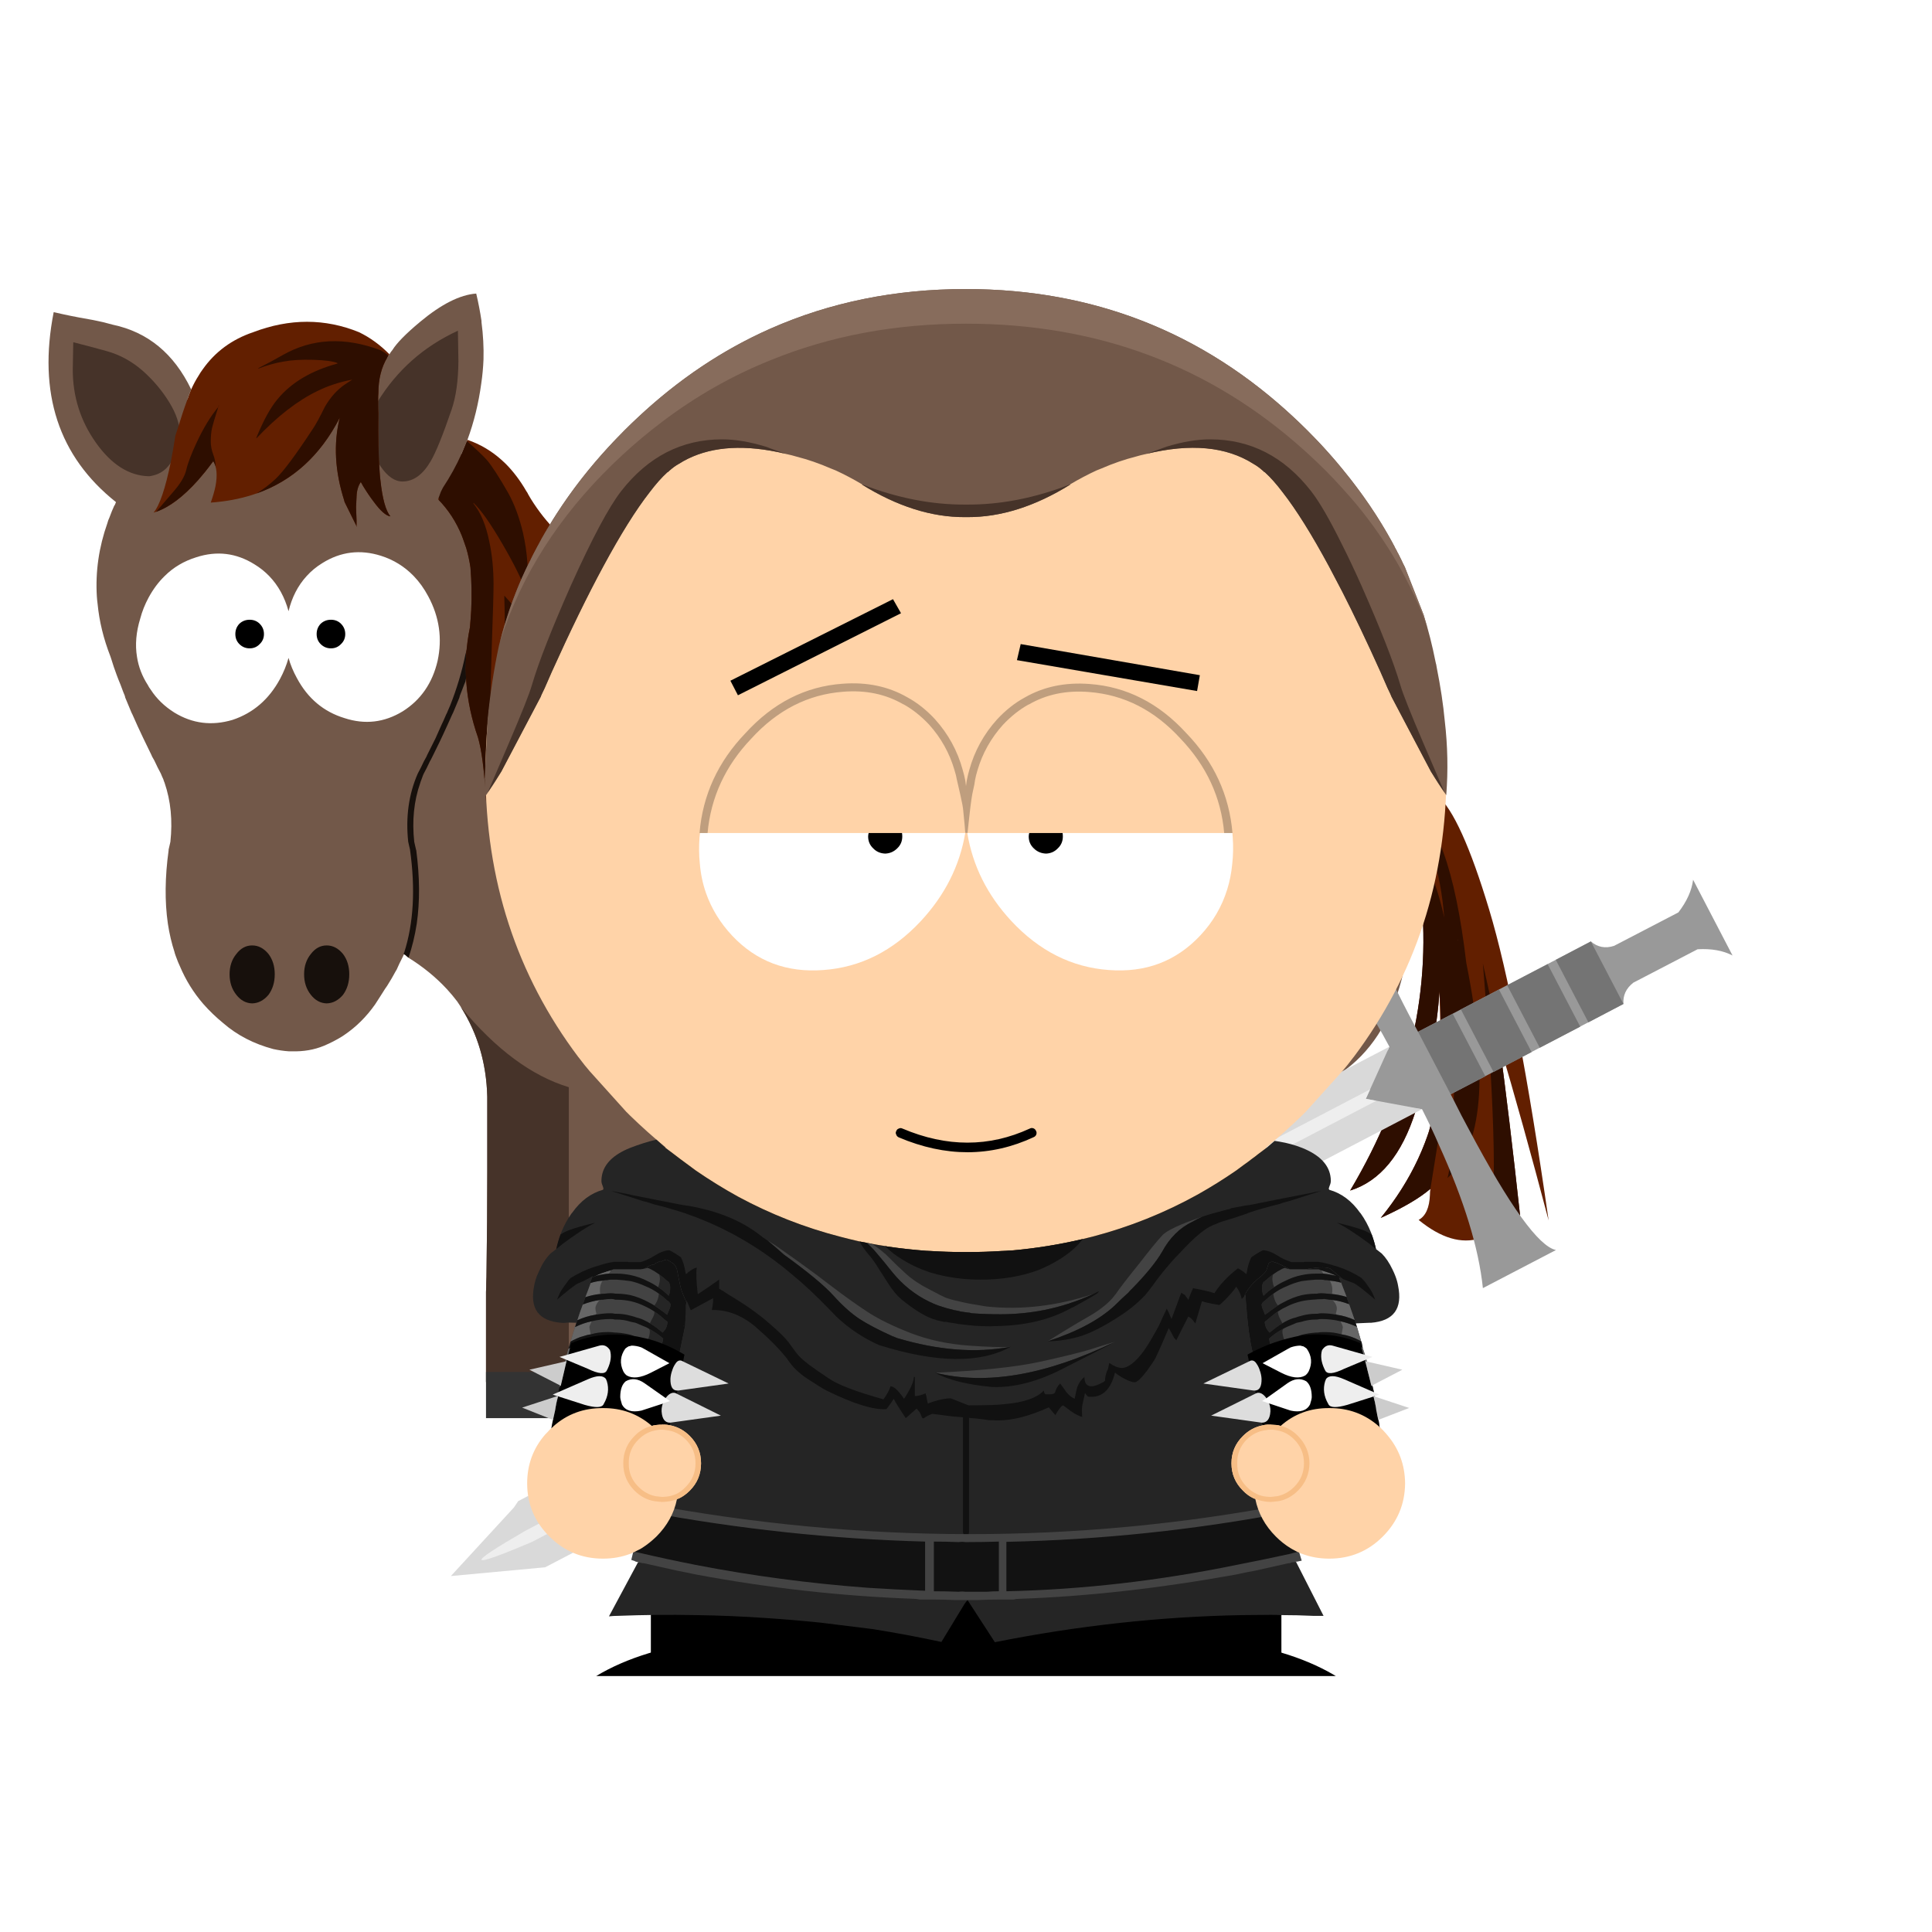 <?xml version="1.0" standalone="no"?>
<svg xmlns="http://www.w3.org/2000/svg" id="stage-svg" xmlns:xlink="http://www.w3.org/1999/xlink" preserveAspectRatio="none" viewBox="0 0 385 385"><g transform="translate(-262 0)"><g transform=""><defs><path fill="#725849" d="M269.65 95.45l-.1-.1v-.2q-7.45-25.5-41.75-23.45-43.5 5.8-89.7.05-3.05-.6-17.35-3.3V62.7h-24V48.3h-12V31.9h-2.4q.05-.2.15-.35l1-2.4q1.95-5.3 2.75-11.2.35-2.35.45-4.8.1-3.65-.4-7.45v-.25q-.4-2.7-1.05-5.45-4.85.35-11.2 5.65-4.2 3.5-5.5 5.6-.35.4-.6.85-.25.3-.4.6h-10.8v8.4H27.7q.35-1.05.75-2Q23.3 8.4 12.8 6.2l-1.9-.5q-.6-.15-1.15-.25-.9-.2-1.8-.35-3.5-.6-6.9-1.4-4.75 24.2 12.4 37.85v.05l-.25.6h-.05q-.55 1.2-1 2.45-.25.5-.4 1.1-2.55 7.2-2.1 14.6.05.75.15 1.5.5 5.2 2.55 10.45l.2.6Q13 74.4 13.6 76q.35.95.75 1.9l.3.8q.25.7.55 1.4.05.15.1.35v.05q.6 1.45 1.25 3l.2.4q1 2.3 2.15 4.7l1.65 3.4q.05.1.1.25l.4.7q.05.15.15.3.55 1.2 1.2 2.4.15.3.25.6.1.25.25.55.1.35.25.7 1.85 5.4 1.15 11.8-.05.1-.05.2l-.3 1.3v.15q-1.1 8-.15 14.6.45 3 1.35 5.75v.05q.15.5.35 1 .3.85.7 1.7 1.75 4.15 4.65 7.5 1.8 2.05 4 3.85 4.15 3.6 9.95 5.15 1.6.35 3.1.45h.65q3.45.1 6.35-1.1 1.9-.8 3.6-1.85.2-.15.45-.3 3.55-2.4 6.15-6.1.5-.75 1-1.55 1.25-2 1.4-2.15.95-1.5 1.75-3 .15-.2.2-.35.1-.25.5-1.1.4-.85.7-1.4.15-.35.2-.45l.15.1v-.05q.3.25.75.65 4.35 2.7 7.65 6.25 1.1 1.2 2.05 2.45 5.75 8.3 6 19V175q0 9.95-.15 19.95 0 1-.05 2.05 0 .95-.05 1.95v17.95h16.65v5.65h26.4v-.6q-.1-.5 0-.7v-1.3q-.1-.5 0-.7v-58.5q20.25 2.3 45.8 2.3 17.2 0 31.95-1.05v55.1h18.1v5.45h25.25v-.1-.2q.05-.15.15-.25v-.25-.35-1.4-.25-.35-13.45-3.25-2-2.05-3.7-18.3q0-10.35.15-18.25l1.1-.45q20.35-8.65 18.8-43.8l-.1-2.1q-.05-.2 0-.35-.05-.25-.05-.5v-.05q.1-2.05.05-4.05-.1-3.7-.85-7.45l-.2-.9q-.3-1.4-.7-2.8-.05-.2-.1-.35l.1.1.1.1v-.05q-.05-.1-.15-.25l-.1-.1.1.05m-148.9-25.8v-.9q4.2.9 7.2 1.6-1.6-.15-3.6-.35-2-.2-3.6-.35z" id="PetPet004__Symbol_6_0_Layer0_0_FILL"/><path fill="#463329" d="M82.6 167.6q0 9.95-.15 19.95 0 1-.05 2.05 0 .95-.05 1.95v17.95h16.5v-58.75q-11.1-3.35-21.55-16 5.05 7.9 5.3 17.9v14.95M21.1 23.3q.25-.85.25-2.55 0-3.05-2.1-6.45-2.1-3.45-5.3-6.3Q10.7 5.15 6.7 4.05T.1 2.3L0 7.75Q0 15.8 4.6 22.3T15.05 29q.35.05 1.5-.3 1.9-.65 3.05-2.5 1.2-2.05 1.5-2.9M76.85 6.1q-.05-2.95-.1-6.1-10.2 4.7-16 14.15-.3.7-.5 1.35-.2.5-.35 1-.65 1.9-.65 3.65 0 3.8 2.1 6.9 2.05 3 4.35 3 3.25 0 5.6-4 1.55-2.6 4.2-10.35 1.3-3.8 1.35-9.6M221.5 152.8q-8.65 1.1-18.35 1.8v55.1h18.1v5.45h.25V152.8z" id="PetPet004__Symbol_7_0_Layer0_0_FILL"/><path fill="#17100C" d="M9 70.2q0-2.4-1.25-4.05-1.4-1.7-3.25-1.7t-3.15 1.7Q0 67.8 0 70.2t1.35 4.1q1.3 1.65 3.15 1.7 1.85-.05 3.25-1.7Q9 72.6 9 70.2m14.85 0q0-2.4-1.25-4.05-1.4-1.7-3.25-1.7t-3.15 1.7q-1.35 1.65-1.35 4.05t1.35 4.1q1.3 1.65 3.15 1.7 1.85-.05 3.25-1.7 1.25-1.7 1.25-4.1M47 11.85q4.1-20.55 0-5.4-1.05 5.15-3.05 10.2l-.5 1.15q-.05.1-.1.25l-.2.4q-.25.55-.5 1.15-.2.4-.4.85l-.4.9-.8 1.8q-.85 1.65-1.7 3.4-.05.1-.1.25-.25.45-.55 1-.55 1.2-1.2 2.4-2.7 6.15-1.9 13.65.05.1.05.2l.3 1.3q1.65 11.75-1.15 20.5l-.05.05q-.05.15-.05.25l.05.05.15.1v-.05q.3.25.75.65 1.1-3.2 1.65-6.8.95-6.6-.1-14.6-.05-.1-.05-.15l-.3-1.3q0-.1-.05-.2-.7-6.4 1.2-11.8.1-.35.25-.7.1-.3.2-.55.1-.3.25-.6.65-1.2 1.2-2.4.1-.2.2-.35.25-.45.45-.9.65-1.35 1.3-2.65l.8-1.7q.4-.9.8-1.75l.9-2 .2-.4q.65-1.55 1.25-3V15q.05-.2.1-.35.3-.7.55-1.4l.3-.8q.15-.3.25-.6z" id="PetPet004__Symbol_8_0_Layer0_0_FILL"/><path fill="#621F00" d="M47 6.5q-2.75-2.8-6.05-4.4-10.2-4.15-21.1 0Q13.5 4.25 9.8 9.5q-.45.6-.85 1.3-.8 1.25-1.45 2.7-.4.95-.75 2-.95 2.55-1.95 5.85l-.45 1.35q-.35 2.35-.9 5.2Q1.8 35.95 0 38.05q4.25-1.25 8.9-6.5.7-.8 1.35-1.6.8-1 1.65-2.15 1.05 1.7.45 4.95-.3 1.45-.9 3.15-.05.05-.05.15h.05q17.6-1.25 25.65-16.9-1.9 7.75.9 16.5 0 .1.05.2 0 .05.05.15 1.45 2.9 2.45 4.95-.15-.35-.1-.55v-.75l-.1-2.7q0-.2.05-.9v-.1q0-.45.05-1.05.05-1.8.85-2.95.25.4.45.8 1.1 1.8 2.1 3.1 2.05 2.8 3.35 2.95-1.4-1.65-2-7.25-.1-.8-.15-1.6-.35-4.7-.25-11.7-.05-.8-.05-1.55v-1.2q0-.7.05-1.25 0-4.2 1.8-7.15.15-.3.4-.6M115 71v-.05Q113 57.9 101.1 54q-2.25-.65-5.2-2-3.1-1.4-7-3.5-8.35-5-13.15-12.3-.6-.9-1.1-1.8l-.15-.3-.2-.3q-1.85-3.2-4.15-5.5-.4-.35-.75-.7-3.05-2.75-6.85-4.05-.5 1.2-.75 1.85-.25.65-1.25 3.05-1.05 2.35-1.95 3.8-.9 1.45-1.9 3.15 3.05 3.1 4.75 7.3.05.2.15.4.35.95.7 2 .55 1.85.85 3.9.35 4.3.15 8.5-.1 1.7-.25 3.4-2.25 10.95 1.6 21.95 1.15 3.95 1.6 12.65.95-6.3 1.45-9 0-.2.05-.35L67.9 85q.3-1.9.65-4.7.3-2.75.6-6.4.15-2.4.3-4.4.35-4.65.5-7.3.55.45 1.3 1.7 2 2.7 3.65 5.6l.9 1.7q1.6 3 2.8 6.25 1.8 4.8 2.75 10.05.45 1.6.6 4.25.1 1.4.1 3.15v2.05q-.05.45-.1.85 7.4-9.95 6.45-21.7l2.15 3.5q2.3 3.55 1.15 8.15-.7 2.8-1.5 5.55-1.45 5 1.1 13.55-.3-6.5 2.8-12.7 1.95-4.25 5.1-8 .3-.35.6-1.05.2-.5.4-1.15.45-1.7-.3-4.95.8.65 1.65 1.8.95 1.3 1.45 2.95.65 2.5.15 5.05-.5 2.6-.7 5.25-.2 2.35 1.15 3.3.45-3.8 3-8.45 2.5-4.7 3.1-4.45.55.25.7 3.05.1 1.55 0 3.65 0 1.3-.25 10.7 1.7-2.15 2.85-5.6 1.85-5.7 2.15-14.95v-2.8q0-3.55-.1-6.2 0-.7-.05-1.3m-8.25 9.6v.05q-.1-.05-.15-.1.05 0 .15.05m149.1 13.85q-4.65-3.95-5.05-3.95-.45-.05-1.6-.5l-.5-.15-.1-.05q.2.2.25.35v.05l-.2-.2q.05.15.1.35 2.15 7.7 1.7 15.2v.05q0 .25.05.5-.05.15 0 .35l.1 2.1q.4.85 1 1.9.4.8.75 1.65 3.9 31.1-13.9 61.05 8.95-2.8 13.05-15.85 4.1-13.15 4.75-23.85.3 13 .6 15.45-.4 2.15-.9 5.2-2.25 13.25-11.4 24.5 6.65-3 9.9-5.8-.1.6-.1 1.2-.15 3.85-2.25 5 6.65 5.45 12.3 3.65 5.65-1.8 7.9-4.65-2.2-20.2-4.1-34.1 4.5 15.1 9.8 35.2-6.2-43.25-11.85-61.95-5.65-18.75-10.3-22.7m4.05 28.75h.05l.05.15q-.05-.1-.1-.15z" id="PetPet004__Symbol_9_0_Layer0_0_FILL"/><path fill="#2E0E00" d="M12.4 13.1q.05-.05.1-.15v-.25l-.1.4m0 0q-2.25 2.7-4.25 6.95Q6.5 23.55 6 25.7q-.45 1.9-2.65 4.4Q.45 33.45 0 34q4-1.4 8.4-6.35.7-.8 1.35-1.6.8-1 1.65-2.15.3.5.5 1.1-.1-1.4-.5-2.4-.5-1.35-.5-2.6 0-1.55.25-2.7.2-.9 1.25-4.2M46.3 2.9q-.3-.4-1.55-1.1-10.7-4.05-19.5.95-2.45 1.4-4.85 2.6v.1q2.6-1 5-1.4 2.4-.45 5.9-.35 3.5.1 4.85.65v.1q-7.8 2.1-11.95 7.1-2.1 2.5-4.2 7.65v.15q6.25-6.6 12.2-9.45 3.15-1.55 6.9-2.25-1.4.9-1.45.95-2.35 1.6-4 4.45-1.55 3.15-2.4 4.4-5.15 7.85-7.45 10-1.7 1.6-3.8 2.9 10.8-3.8 16.6-15.1-1.9 7.75.9 16.5 0 .1.05.2 0 .05.05.15 1.45 2.9 2.45 4.95-.15-.35-.1-.55v-.75l-.1-2.7q0-.2.05-.9v-.1q0-.45.05-1.05.05-1.8.85-2.95.25.4.45.8 1.1 1.8 2.1 3.1 2.05 2.8 3.35 2.95-1.4-1.65-2-7.25-.1-.8-.15-1.6-.35-4.7-.25-11.7-.05-.8-.05-1.55v-1.2q0-.7.05-1.25 0-4.2 1.8-7.15.05-.15.2-.3m19.65 20.8q-1.2-1.35-4-3.8-.45 1.1-.9 2.15-.1.2-.15.35-1.6 3.55-3.75 6.8-.2.45-.4.8l-.55 1.5q.3-.5.2.1l-.2-.1q3.05 3.1 4.75 7.3.05.2.15.4.35.95.7 2 .55 1.85.85 3.9.35 4.3.15 8.5-.1 1.7-.25 3.4-2.25 10.95 1.6 21.95 1.05 3.6 1.5 11.15.15-2.65.7-10.6.4-5.8.3-8.4-.05-1.25.25-10.3.35-9.8.35-12.3 0-4.65-.85-8.6-1-4.9-3.15-7.55v-.15q2.3 2.2 5.8 8.25 3.35 5.75 4.85 9.75v.15q.6-6.15-.8-12.25-1.1-4.6-2.95-7.9-2.65-4.65-4.2-6.5m15.5 64.15q.1 1.4.1 3.15v2.05q-.05.45-.1.85.2-.3.45-.6.4-1.35.65-2.7.2-1.35.2-4.65 0-9.6-2.7-17.55-3.25-9.7-10.65-17.7v.5q.1 2.35.1 7.15l.1.1q.5.45 1.15 1.55 2 2.7 3.65 5.6l.9 1.7q1.6 3 2.8 6.25 1.8 4.8 2.75 10.05.45 1.6.6 4.25m5.6-25.95l.9 10.4 2.1 3.4q2.3 3.55 1.15 8.15-.7 2.8-1.5 5.55-1.05 3.55 0 8.95.15-5.2 2.2-10.15 2.25-5.45 2.25-7 0-4.6-1.55-8.9-1.7-4.55-5.55-10.4m-.15-.2q.05.1.15.2l-.05-.2h-.1m11.25 2.65v.1q.05.95.7 5.85.5 3.6.6 4.85.1.05.2.15.7.65 1.4 1.6.95 1.3 1.45 2.95.65 2.5.15 5.05-.5 2.6-.7 5.25-.2 2.35 1.15 3.3.05-.5.15-1.05.1-4.65 1.25-7.8 1.25-3.55 1.25-5.25 0-3.35-2.75-7.55-4.7-7.15-4.85-7.45m13 5.85H111q-.05.5-.2 2.9-.2 2.55-.55 4-.25.95-1.5 3.7.25-.3.45-.25.55.25.7 3.05.1 1.55 0 3.65 0 1.2-.2 9.6 2.95-7 2.95-16.1 0-4.05-.1-5-.25-2.6-1.4-5.55M267.7 140q.5 1.65 1 3.35L264.4 124q3.8 46.05 1 54.25 4.45-1.7 6.4-4.15-2.2-20.2-4.1-34.1m-18.25-48.25q0 .15.05.35 6.1 8.7 7.2 22.75-2.25-10.4-6.65-15.1l-.1 1.9v.05q0 .25.05.5-.05.15 0 .35l.1 2.1q.4.85 1 1.9.4.8.75 1.65 3.9 31.1-13.9 61.05 8.95-2.8 13.05-15.85 4.1-13.15 4.75-23.85 1.2 14.4-2.1 27.95-3 9.1-9.6 17.2 6.65-3 9.9-5.8l4.9-30.55q-.25 24.3-1.5 28.4 10.5-9.25 3.75-42.85-3.3-28-11.65-32.15m10 27.55l.05.15q-.05-.1-.1-.15h.05z" id="PetPet004__Symbol_10_0_Layer0_0_FILL"/><path d="M311.75 123.5q-1.2 0-2.05.8-.8.85-.8 2.05 0 1.2.8 2 .85.85 2.05.85 1.2 0 2-.85.85-.8.85-2t-.85-2.05q-.8-.8-2-.8m16.2 0q-1.2 0-2.05.8-.8.85-.8 2.05 0 1.2.8 2 .85.85 2.05.85 1.2 0 2-.85.85-.8.85-2t-.85-2.05q-.8-.8-2-.8z" id="PetPet004__Layer3_1_FILL"/><g id="PetPet004__Layer3_0_FILL"><path fill="#333" d="M358.85 273.4v9.2h16.5v6.3h26.55v-9.85h-26.4v-5.65h-16.65m120.8.2v9h17.4v6.3h25.8l.1-4.95q.05-.95.05-1.85v-.5-1.9-.5-.15h-25.25v-5.45h-18.1z"/><path fill="#FFF" d="M349.2 131.7q1.45-6.7-1.85-12.85-1.25-2.35-2.9-4.05-2.75-2.85-6.55-4.05-6.2-1.95-11.65 1.45-1.8 1.1-3.15 2.6-2.6 2.85-3.6 7-1.15-4.2-3.85-7-1.3-1.35-2.95-2.35-5.45-3.4-11.6-1.4-3.7 1.15-6.3 3.75-1.85 1.8-3.2 4.3-1.1 2.05-1.65 4.15-1.25 4.05-.65 7.65.45 2.95 2.15 5.6.25.5.6.95 1.75 2.7 4.7 4.55 5.4 3.3 11.6 1.45 6.15-2.05 9.45-8.15 1.1-2.05 1.7-4.2.55 2 1.65 4 3.25 6.1 9.5 8 6.1 2 11.6-1.35 5.4-3.4 6.95-10.05z"/><path fill="#6F2100" d="M399.35 144.7q-.1-.05-.15-.05.05.05.15.1v-.05z"/></g></defs><use xlink:href="#PetPet004__Symbol_6_0_Layer0_0_FILL" xmlns:xlink="http://www.w3.org/1999/xlink" transform="translate(271.65 58.5)" id="PetPet004__col1n"/><use xlink:href="#PetPet004__Symbol_7_0_Layer0_0_FILL" xmlns:xlink="http://www.w3.org/1999/xlink" transform="translate(276.5 65.9)" id="PetPet004__col1d"/><use xlink:href="#PetPet004__Symbol_8_0_Layer0_0_FILL" xmlns:xlink="http://www.w3.org/1999/xlink" transform="translate(307.75 123.95)" id="PetPet004__col1s"/><use xlink:href="#PetPet004__Symbol_9_0_Layer0_0_FILL" xmlns:xlink="http://www.w3.org/1999/xlink" transform="translate(292.6 64.1)" id="PetPet004__col2n"/><use xlink:href="#PetPet004__Symbol_10_0_Layer0_0_FILL" xmlns:xlink="http://www.w3.org/1999/xlink" transform="translate(293.1 68)" id="PetPet004__col2d"/><use xlink:href="#PetPet004__Layer3_0_FILL" xmlns:xlink="http://www.w3.org/1999/xlink"/><use xlink:href="#PetPet004__Layer3_1_FILL" xmlns:xlink="http://www.w3.org/1999/xlink"/></g></g><g transform="translate(-16 0)"><g transform="rotate(375 193 193)"><defs><path fill="#999999" d="M83.6 13.15q3.95-1.3 7.05-.6L79.15 0Q79.6 3.2 78 7.05L67.35 16.8q-2.3 1.5-4.7.35l-28.6 26.3-1-1.05q-3.7-3.95-6.55-7.3-1.85-2-3.4-3.9-11.5-13.7-11-18L0 24.3q8.05 4.1 17.4 12.15 1.85 1.6 3.85 3.5 3.95 3.45 8.05 7.85l-.1.65-6.85 12.75 16.35-3.05h.1l.1.1q2.75 3.05 5 5.9 11.55 14.05 15.85 25.3l12.1-11.1q-5.25.3-23-18.75-2.05-2.15-4.3-4.7l-1-1.1 28.6-26.3q-.85-2.4.8-4.6l10.65-9.75z" id="ObjToo038__Symbol_198_0_Layer0_0_FILL"/><path fill="#747474" d="M9.5 36.65l5.75-5.25-9.5-10.35L0 26.3l9.5 10.35M13.4 14l-6.3 5.8 9.5 10.35 6.3-5.8L13.4 14m10.85 9.1l6.7-6.15-9.5-10.35-6.7 6.15 9.5 10.35M38.1 10.35L28.6 0l-5.8 5.35 9.5 10.35 5.8-5.35z" id="ObjToo038__Symbol_131_0_Layer0_0_FILL"/><path fill="#D9D9D9" d="M151.5 11.25L153.35 0 9.1 132.4l-.5 1.45L0 150.3l17.7-6.55 145.15-133.4-11.35.9z" id="ObjToo038__Symbol_78_0_Layer0_0_FILL"/><path fill="#EEEEEE" d="M148.55 1.9l-2.1.15.35-2.05L7.05 128.45q-14.95 14.95 1.75 1.9L148.55 1.9z" id="ObjToo038__Symbol_37_0_Layer0_0_FILL"/></defs><use xlink:href="#ObjToo038__Symbol_198_0_Layer0_0_FILL" xmlns:xlink="http://www.w3.org/1999/xlink" transform="translate(264.2 134.4)" id="ObjToo038__col1n"/><use xlink:href="#ObjToo038__Symbol_131_0_Layer0_0_FILL" xmlns:xlink="http://www.w3.org/1999/xlink" transform="translate(298.25 151.55)" id="ObjToo038__col1d"/><use xlink:href="#ObjToo038__Symbol_78_0_Layer0_0_FILL" xmlns:xlink="http://www.w3.org/1999/xlink" transform="translate(140.15 182.2)" id="ObjToo038__col2n"/><use xlink:href="#ObjToo038__Symbol_37_0_Layer0_0_FILL" xmlns:xlink="http://www.w3.org/1999/xlink" transform="translate(145.2 191.4)" id="ObjToo038__col2l"/></g></g><g transform=""><g transform=""><defs><path fill="#FFD3A8" d="M191.5 95.8q0-39.7-28.05-67.75-16.2-16.2-36.3-23.05-14.7-5-31.4-5t-31.4 5q-20.1 6.85-36.3 23.05Q0 56.1 0 95.8q0 32.25 18.5 56.85l.05.05q.6.75 1.2 1.55l1 1.2L28 163.5q0 .05.05.05l.7.7q3.5 3.4 7.15 6.4v.05l-.05-.05q-5.81 7.718-10.6 17.75-.078.183-.2.35l-.3.7q-.06.17-.15.35-.117.253-.25.5l-2.6 6.15q-5.345 13.608-8.3 30.1-.05.2-.05.4-.15 2.45.15 4.85Q15.7 245.9 31 249.35q.2.05.45.1l.05-.05q.15.05.25.05.2.6.4 1.15.4.95 1.1 1.75 0 .05.05.1v19.45q-3.9.7-7.8 2.5-.6.267-1.2.55-.94.67 0 .8h143.25q1 0 0-.6-.775-.405-1.55-.75-3.9-1.8-7.8-2.5v-19.45q.05-.05.05-.1.7-.8 1.1-1.75.2-.55.4-1.15.1 0 .25-.05l.05.05q.25-.05.45-.1 15.3-3.45 17.45-17.55.3-2.4.15-4.85 0-.2-.05-.4-3.7-20.65-11.15-36.75-4.8-10.45-11.15-18.95h-.05q0-.1-.1-.2 3.65-3 7.15-6.4l.7-.7q.05 0 .05-.05l7.25-8.05 1-1.2q.6-.8 1.2-1.55l.05-.05q18.5-24.6 18.5-56.85z" id="SkiSki001__Symbol_10_0_Layer0_0_FILL"/><path fill="#F7BE86" d="M-36.05 227.75h-.2l-3.9.15-1.3.1q-8.5.6-13.15 1.65-4.7 1-5.35 1.3-.15.05-.25.1 8-1.3 16.1-1.8.3-.05.65-.05l2-.1q.2-.05.35-.05h.3q15.4-.65 30.05 2l4.15.7q1.15.2 2.3.45 1.75.35 3.45.75l.3.1q.1 0 .2.05.15 0 .3.05-.4-.15-.8-.25-1.7-.6-3.45-1.05-.55-.15-1.05-.3-.15-.05-.25-.05-10.8-3-22-3.6-.4-.05-.8-.05-.55-.05-1.15-.05l-6.5-.05m3.4-52.2q3.05 1.2 6.25 0 1.6-1.65.35-3.6-.1-.15-.15-.25-3.05-1-6.9 0-.5.7-.6 1.4-.2 1.1.8 2.25.1.1.25.2M3.2 203.7q-1.25-1.15-2.25 0-.05.25 0 .55.25 1.6.15 3.25l.1.05q.7.3 1.05-.35l.1-.2q.15-.45.3-.85.25-.8.4-1.55.05-.15.05-.3l.1-.6m55.4 25.95q-4.65-1.05-13.15-1.65l-1.3-.1-3.9-.15h-.2l-6.5.05q-.6 0-1.15.05-.4 0-.8.05-11.2.6-22 3.6-.1 0-.25.05-.5.15-1.05.3-1.75.45-3.45 1.05-.4.1-.8.25.15-.05.3-.05.1-.05.2-.05l.3-.1q1.7-.4 3.45-.75 1.15-.25 2.3-.45l4.15-.7q14.65-2.65 30.05-2h.3q.15 0 .35.05l2 .1q.35 0 .65.05 8.1.5 16.1 1.8-.1-.05-.25-.1-.65-.3-5.35-1.3M29.55 173.1q-.2 1.1.8 2.25.1.1.25.2 3.05 1.2 6.25 0 1.6-1.65.35-3.6-.1-.15-.15-.25-3.05-1-6.9 0-.5.7-.6 1.4z" id="SkiSki001__hll_0_Layer0_0_FILL"/><path fill="#DE9957" d="M-54 165.45q-.05.05-.05.1l-4.3 21.85q-.45 2.1-.85 4.05l-.1.6q-.2.8-.35 1.6-1.5 7.35-2.3 12.15-.75 4.4.45-.6.4-2.5 1.45-6.25.1-.6.25-1.25.7-3.15 1.3-5.65.65-3.05 1.15-5.1h.05l-.05-.05v-.05q.2-.9.35-1.55.2-.95.4-1.55v-.05q0-.15.05-.25.15-.75.2-.85l3.25-16.8.05-.05q0-.25-.1-.4-.1-.2-.3-.2-.2-.05-.3 0-.05 0-.05.05-.05 0-.1.05t-.1.2m81.8 53.1q5.828-.808 11.3-1.95-.15 0-.3.05-.95.05-1.9.15-.75.05-1.5.15-13.1 1.2-26.3 1.45-4.5.1-9 .1-17-.1-34.1-1.8-.65-.1-1.2-.15 5.808 1.176 11.85 2 11.28 1.525 23.45 1.85h.55v.1l1.4 12.2v-.4l.05.4 1.4-12.2v-.1h.05q.15 0 .35.05l5.2-.2q9.762-.455 18.7-1.7m30.1-53.2l-.05-.05q-.15-.05-.35 0-.2 0-.3.2-.1.15-.05.4l3.25 16.85q.1.2 1.05 4.3v.05q.45 2 1.1 4.95.55 2.4 1.2 5.4l.1.4q.25 1.2.5 2.25 1 3.35 1.35 5.75 1.05 4.3.3.1-.9-5.3-2.65-13.9-.4-2.15-.9-4.5L58.1 165.7v-.1q-.1-.2-.2-.25m2.25-34.1q-1.35 1.05-2.8 2.1l-1.55 1.15q-20.35 14.1-45.8 16l-1.1.05q-3.35.2-6.8.2h-.2q-3.45 0-6.8-.2l-1.1-.05q-25.45-1.9-45.8-16l-1.55-1.15q-1.45-1.05-2.8-2.1l-1.15-.9q10.019 8.81 21.45 14.1 17.928 7.84 37.75 7.85h.2q19.823-.01 37.75-7.85 11.45-5.3 21.45-14.05l-1.15.85z" id="SkiSki001__hdd_0_Layer0_0_FILL"/><filter id="SkiSki001__Filter_1" x="-20%" y="-20%" width="140%" height="140%" color-interpolation-filters="sRGB"><feColorMatrix in="SourceGraphic" values="1 0 0 0 0 0 1 0 0 0 0 0 1 0 0 0 0 0 0.75 0" result="result1"/></filter></defs><use xlink:href="#SkiSki001__Symbol_10_0_Layer0_0_FILL" xmlns:xlink="http://www.w3.org/1999/xlink" transform="translate(96.75 58)" id="SkiSki001__col1n"/><use xlink:href="#SkiSki001__hll_0_Layer0_0_FILL" xmlns:xlink="http://www.w3.org/1999/xlink" transform="matrix(1.001 0 0 1 190.5 98.75)" id="SkiSki001__col1d"/><use filter="url(#SkiSki001__Filter_1)" xlink:href="#SkiSki001__hdd_0_Layer0_0_FILL" xmlns:xlink="http://www.w3.org/1999/xlink" transform="matrix(1.001 0 0 1 190.5 98.75)" id="SkiSki001__col1s"/></g></g><g transform=""><g transform=""><defs><path fill="#000000" d="M125.7 0q-.2.05-.35.1Q62.1 12.35.85.2.6.1.35.1.2.05.1.05.05 0 0 0q0 .05.05.1v19.5q.35-.1.7-.15h.1q32.4-5.15 62 2.9 29.7-8.1 62.3-2.85.15 0 .3.05.15 0 .25.05V.05l.05-.05h-.05z" id="LegPan001__Symbol_1_0_Layer0_0_FILL"/></defs><use xlink:href="#LegPan001__Symbol_1_0_Layer0_0_FILL" xmlns:xlink="http://www.w3.org/1999/xlink" transform="translate(129.65 310.25)" id="LegPan001__col1n"/></g></g><g transform=""><g transform=""><defs><path fill="#000000" d="M146.9 7.7q-9-5.25-23.3-6.95-13.1-1.45-27.4 0-7 .8-14.2 2.45l-8.3 2.05-8.3-2.05Q58.2 1.55 51.2.75 36.9-.7 23.8.75 9.1 2.5 0 8h147.4l-.5-.3z" id="LegSho001__Symbol_2_0_Layer0_0_FILL"/></defs><use xlink:href="#LegSho001__Symbol_2_0_Layer0_0_FILL" xmlns:xlink="http://www.w3.org/1999/xlink" transform="translate(118.8 326)" id="LegSho001__col1n"/></g></g><g transform=""><g transform=""><defs><path fill="#252525" d="M167.15 18.9l-.1-.3q-.85-2.15-2.1-3.9l-.1-.1Q162.3 11 158.7 10q0-.1-.1-.1 0-.35.2-.8.2-.45.2-.9 0-.55-.1-1.05-.65-3.5-5.6-5.5Q151.15.8 148.75.4q-.5-.1-.95-.15-.75.65-1.45 1.25l-1.85 1.4q-.6.5-1.25.95-.75.6-1.55 1.15l-1.55 1.15q-3.7 2.55-7.6 4.75-10 5.55-21.1 8.45-.95.25-1.85.45-6.95 1.65-14.25 2.3-.5 0-1.05.05l-1.1.05q-3.1.2-6.3.2h-1.2q-3.2 0-6.3-.2l-1.1-.05q-3.9-.3-7.65-.85l-.5-.1q-1.35-.2-2.65-.45-.55-.1-1.05-.2-.7-.15-1.35-.25-1.95-.45-3.85-.95-10.65-2.75-20.3-7.95-4.35-2.4-8.5-5.25L30.9 5q-1.45-1.05-2.8-2.1l-1.85-1.4Q25.4.75 24.6 0q-2.55.6-5.25 1.65-4.95 2-5.6 5.5-.1.5-.1 1.05 0 .45.2.9t.2.8q-.1 0-.1.1-3.6 1-6.15 4.6l-.1.1q-1.25 1.75-2.1 3.9l-.1.3q-.5 1.35-.85 2.9-.6.45-1.15.9-1.35 1.35-2.3 3.55-.2.4-.4.9Q.4 28.2.25 29.1q-1.4 6.85 5.4 7.4.4.05.85 0 .2 0 .45-.05l5.3.15L26 58.3q-.7 2.45-1.15 3.95l-2.5 10.25-1.3 11.75q-.05-.05-.1-.05L15.15 95q.9-.1 1.75-.1 7.7-.3 15.55-.15 7.1.1 14.2.6 5.3.35 10.65.9l10.5 1.3q6.85 1.1 13.6 2.55l4.65-7.65.55-.7 5.45 8.4q24.8-4.95 49.3-5.4l5.75-.05q1 0 2.05.05 3.15 0 6.3.15h2.1l-5.5-10.8q-.05.05-.15.05l-1.6-11.5-3.35-13.7 14-22.2 5.65-.25h.4q6.8-.55 5.4-7.4-.15-.9-.55-1.95-.25-.65-.55-1.25-.95-2-2.15-3.2-.55-.45-1.15-.9-.35-1.55-.85-2.9z" id="ShiSpe105__Symbol_185_0_Layer0_0_FILL"/><path fill="#434343" d="M24.95 23.85q.2.05.4.15l.5.2q12.25 3.65 22.45 1.75-2.45.15-8.15-.25-6.25-.45-11.5-2.45-5.3-2.05-8.7-4.25-3.4-2.25-6.95-4.95-3.5-2.7-6.65-4.95-2.6-1.85-4.3-3.05Q1.1 5.4 0 4.75q1.7 1.4 3.25 2.8 7.2 5.2 9.9 8.2 2.65 2.95 5.2 4.65 2.4 1.55 6.6 3.45m44.25 1.1q-1.95.55-4.85 1.5-2.95.9-10.2 2.5-7.3 1.55-20.7 2.15 15.15 3.8 35.75-6.15m-22.8-5.5q4.45 0 8.75-.85 5-1 9.8-3.2-10.9 3.6-21.3 2.5-.75-.1-1.5-.25-2.35-.35-4.3-.85-1.25-.25-2.45-.7-.6-.25-2.95-1.5-2.9-1.45-4.85-3.2-1.45-1.3-4.1-3.95-.1-.1-.2-.15-1.3-1.15-2.55-1.9-.55-.1-1.05-.2.5.4.95.85.45.45 1 1.1 1.3 1.5 3.25 3.95 3.1 3.8 7.35 5.85 1.05.5 1.75.75.05 0 .15.05 1.45.5 3.15.9.4.05.8.15.1 0 .35.1.65.1 1.4.2.4 0 .85.15 2.7.2 5.7.2M84.7 1q.95-.55 1.95-1-6.8 2.3-8.05 3.8-1.4 1.5-4.65 5.7-3.25 4-4.65 6.05-.1 0-.1.1-1.5 2.05-4.95 4.1-3.45 1.95-8.45 5.1 8.85-2.9 13.4-7.15 1.4-1.4 2.7-2.55.35-.45.75-.8 4.2-4.3 5.95-7.3Q80.9 2.8 84.7 1z" id="ShiSpe105__Symbol_186_0_Layer0_0_FILL"/><path fill="#111111" d="M1.45 10.45Q3 9.3 4.35 8.4q2-1.35 3.45-2.05-3.55.85-5.3 1.5-.6.25-1.15.55l-.5.3q-.5 1.35-.85 2.9.7-.55 1.45-1.15M86.9 39.1q6.4.2 13.65-3.45 9.1-4.6 10.75-5.55-20.6 9.95-35.75 6.15h-.05q3.85 2.15 11.4 2.85m3.6-8l.05-.05q-.1 0-.15.05-10.2 1.9-22.45-1.75l-.5-.2q-.2-.1-.4-.15-4.2-1.9-6.6-3.45-2.55-1.7-5.2-4.65-2.7-3-9.9-8.2-1.55-1.4-3.25-2.8-.35-.2-.45-.3-.25-.15-.45-.3-5.35-4.4-13.5-6.05-1.15-.25-2.35-.4l-.6-.1q-5.15-1-9.4-1.85-.45-.1-.85-.2-1.35-.25-2.6-.5-.55-.1-1.05-.2l6.45 2.05q.6.15 1.3.35.3.1.7.25 3.1.75 6.15 1.75.05 0 .15.05 1 .35 2.1.75.05.05.1.05Q38.15 9.2 46.9 16.6q3.5 2.85 7.4 6.9.75.75 1.6 1.65 3.8 3.55 8.45 5.6 17.1 5.35 26.15.35m17.55-11.05l-1 .5q-4.8 2.2-9.8 3.2-4.3.85-8.75.85-3 0-5.7-.2-.45-.15-.85-.15-.75-.1-1.4-.2-.25-.1-.35-.1-.4-.1-.8-.15-1.7-.4-3.15-.9-.1-.05-.15-.05-.7-.25-1.75-.75-4.25-2.05-7.35-5.85-1.95-2.45-3.25-3.95-.55-.65-1-1.1-.45-.45-.95-.85-.7-.15-1.35-.25.15.3.35.65.45.75 1 1.4.05.1.15.2 1.1 1.25 1.95 2.6.85 1.35 2.2 3.45t2.65 3.2q3.6 2.95 6.2 3.9l.35.1q.2.05.45.15l.1.05q.8.2 1.55.35 0-.05.1-.05l1.2.2q.75.1 1.5.25.85.1 1.75.2 2.9.35 6.05.2 8.5-.2 14.55-3.55.1-.1.45-.2 3.75-2.05 4.8-2.75l.05-.05q.2-.25.3-.35h-.1m-3.4-10.1q.15-.2.3-.35Q98 11.25 90.7 11.9q-.5 0-1.05.05l-1.1.05q-3.1.2-6.3.2h-1.2q-3.2 0-6.3-.2l-1.1-.05q-3.9-.3-7.65-.85l-.5-.1q.75.75 1.7 1.5.8.6 1.7 1.15 2.55 1.6 5.55 2.6 3.1.95 6.65 1.3 1.7.15 3.5.15 6.35 0 11.45-1.9 2.25-.9 4.25-2.15 2.75-1.7 4.35-3.7M148.5.8q-.3.05-.55.1-4.25.8-9.35 1.85l-.6.1q-.65.05-1.25.2l-1.1.2-1.1.2-.4.2h-.1l-.4.1q-2.8.7-4.9 1.4-1 .45-1.95 1-3.8 1.8-6.1 6.05-1.75 3-5.95 7.3-.4.35-.75.8-1.3 1.15-2.7 2.55-4.55 4.25-13.4 7.15 3.7-.1 6.8-1.1 3.15-1.05 7.45-3.85 3.05-1.95 5.2-4.25.85-1.05 1.6-2.05 2.5-3.55 6.1-7.2 3.6-3.8 5.8-4.7.8-.35 1.6-.65l3.1-.95q.05 0 .1-.05.55-.2 1.1-.35.5-.2 1-.35.05-.05.15-.1 3.05-1 6.15-1.75.4-.15.7-.25.7-.2 1.3-.35L152.5 0q-.5.1-1.05.2-1.4.3-2.95.6m-14.75 4.9q.8-.3 1.7-.6l-1.85.65q.083-.017.15-.05m29.6 5.9q-.35-1.55-.85-2.9l-.5-.3q-.55-.3-1.15-.55-1.75-.65-5.3-1.5 1.45.7 3.45 2.05 1.35.9 2.9 2.05.75.6 1.45 1.15m-.6 9q-.2-.45-.4-.75-.55-.85-1.3-1.85 0-.05-.05-.05-.25-.3-.55-.6-2.3-1.45-4.75-2.25l-.7-.2q-1.55-.5-3.15-.75h-2.8l-.05.05h-2.5q-1.65-.55-2.6-1.2-1.85-1.15-3.05-1.15h-.05q-1.1.55-2.3 1.4-.65 1.3-.9 3.05 0 .1-.1.3-.2-.2-.35-.3h-.05q0-.15-.15-.15-.1-.1-.2-.15-.55-.4-.9-.55-.35.25-.4.3-2.7 2.15-4.3 4.65l-.8-.25q-1.05-.3-3.45-.75-.65 1.4-.95 2.4 0-.1-.1-.25-.25-.3-.55-.75l-.75-.5-1.95 5.25q-.65-1.6-.95-2.05-.65 1.3-1.5 3.25-.3.55-.65 1.2-1.3 2.35-2.45 4-2.5 3.35-4.35 3.35-1.05 0-2.5-1-.1.55-.3 1.4-.1 0-.1.1-.45 1.1-.45 2.05-.2.15-.3.25-1.55.85-2.4.85-1.4 0-1.4-1.85-.95.75-1.4 1.95-.2.55-.55 2.4-.95-.45-1.7-1.4-.75-1.1-1.2-1.65-.75.75-.95 1.65-.15.5-1.1.5h-.85q-.25-.1-.35-.75-2.05 2.2-7.75 2.7-1.75.25-7.25.25l-3.55-1.4q-1.4 0-3.45.65-.65.2-1.1.4-.2-.75-.3-1.5-.15-.35-.15-.55-1.25.55-2.15.55v-3.8h-.2q0 1.4-1.95 4.35-1.7-2.5-2.7-2.5-.3 1.1-1.4 2.6-8.05-2.25-10.8-4.1-2.75-1.85-3.9-2.7-1.15-.85-1.95-1.65-.65-.65-1.45-1.8l-.5-.7q-1.15-1.65-4.35-4.35-3.15-2.75-7.9-5.55l-.9-.6-1-.6v-1.8q-1.95 1.4-4.25 2.9-.45-3.7-.2-5.3-.1 0-.2.05-.45.1-1.4.8-.15 0-.15.15l-.05.05q-.2.1-.35.25-.1-.2-.1-.3-.25-1.75-.9-3.05-1.2-.85-2.3-1.4h-.05q-1.2 0-3.05 1.15-.95.65-2.6 1.2h-2.5l-.05-.05h-2.8q-1.65.25-3.2.8l-.7.2q-2.45.8-4.7 2.2-.35.3-.6.65-.05.05-.05.1-.75.95-1.25 1.75-.2.3-.4.75-.25.55-.45 1.1 2.6-2.25 3.75-3 .4-.25.65-.35.7-.25 1.9-.9.35-.2.8-.45-.05.1-.1.25.413-.138.85-.35-.04.05-.1.05.9-.5 3-1.1.2-.1.5-.2h5.4q.4-.05.85-.15.5-.45 1.55-.8h.3l.25-.25 1-.45.15.15q.05-.1.2-.15.4-.2.65-.2h.05q0-.35 1.45.65.5.3.8 1.25l.4 2q.3 1.6.55 2.25.25.75.95 2.3v-.35H26l.8 1.9 4.45-2.4v.7q-.1 1-.25 1.65 4.6-.1 8.65 3.3 3.95 3.4 6.3 6.35 1.55 2.4 4.1 4.05 2.5 1.65 3.7 2.3 8.2 4.05 12.05 3.75.05-.1.15-.2 1-1.3 1.3-1.85.45.95 2.4 3.85l2.15-1.9q.75.75.95 1.45.2.7.6.4.4-.35 1.55-.8.25 0 3.2.4.35.05.75.1l1.9.15q.15 0 .3.05V68.1q.75 2 1.2 0V45.25q2.1.15 3.9.45 1.2.05 1.95.05 4.3 0 10.05-2.6l1.3 1.55q.95-1.65 1.5-1.95.1 0 1.6 1.15 1.35.95 2.25 1.15l-.05-1.25q0-.8.2-1.65.35-1.45.4-1.85.5.65.6.7.05.05.7.05 3.5 0 4.7-4.85.3.35 1.6 1.1 1.55.85 2.3.85.7 0 2.4-2.2 1.35-1.85 1.8-2.7.8-1.65 2.6-5.9.2.3 1.1 2 0 .05.05.05.2.15.35.4l2.4-4.75q.65.3 1.3 1.25l.1.15 1.3-4.4.05-.05q.75.3 3.4.75.15 0 1.25-1.1l.75-.8q.9-.95 1.4-1.75.85 1.15 1.1 2.45l.45-.45q.9-2.05 3-3.75.65-.5.9-.8.5-.45.65-.95.3-1 .35-1.1.15-.25.45-.3l.2-.2.4.2q.55.1 2.05.85l1.2.6H149.2q.15 0 .3-.05 2.15-.35 3.15-.35 1.1 0 1.65.3l1.05.9q.7.6 1.35 1.1l.35.15q.85.3 1.75.65.2.05.55.3 1.1.7 3.85 3.05-.2-.55-.45-1.1z" id="ShiSpe105__Symbol_187_0_Layer0_0_FILL"/><path fill="#434343" d="M24.9 2q-.3-.95-.8-1.25-1.45-1-1.45-.65h-.05q-.25 0-.65.2-.15.05-.2.15L21.6.3l-1 .45-.25.25h-.3q-1.05.35-1.55.8-.45.1-.85.15h-5.4q-.3.1-.5.2-2.1.6-3 1.1.06 0 .1-.05-.437.212-.85.35-.3.8-.35.95-.05.15.1.15l-.1.2-.4 1.1q-.3.75-.6 1.55-.25.7-.5 1.45-.6 1.55-1.1 3.15-.25.65-.45 1.35-.05 0-.1.05l-.2.1h.25q-.35 1.05-.65 2.1-.1.3-.2.65-.2.65-.4 1.4v.05l-.05.05q-.2.65-.35 1.35-.1.2-.1.4-.1.3-.15.6-.1.2-.15.45-.15.55-.25 1.15l-.1.4q-.4 1.55-.7 3.2-.15.65-.3 1.35l-.5 2.7q-.1.65-.2 1.35-.2 1.2-.35 2.5-.05.3-.1.65 2.6-2.35 6.05-3.2 1.85-.45 3.95-.5h1.25q.2 0 .45.05 1.7.05 3.45.5.2.05.45.15l.05.05q1.75.6 3.35 1.65.75.5 1.5 1.1.3.25.65.5.1.15.25.25v.05q.15.1.35.3l.1.1.05-.25.05-.05q.05-.05.05-.1.1-.1.2-.3l4.35-21.15v-.05-.15q0-.1.05-1.15.1-.7.1-1.85v-.2-.65l.1-.5q-.7-1.55-.95-2.3Q25.6 5.6 25.3 4l-.4-2m1.35 11.2l.05-.05q-.047.142-.05.25v-.2m64.1 54.55H91.95q.55-.15 1.3-.15 20.1-.7 43.15-4.85l.9-.2q1.4-.3 2.8-.55l6.7-1.5h.2q.15-.05.2-.05.1-.05.15-.1l.6-.05q.2-.05.3-.1h.2l.95-.2-.55-1.8h-.05l-2.3-9.45q-63.2 12-127.95-.15L15.8 59.85l.75.25v.05q.25.05.55.15h.05l.9.2h.2l6.7 1.5q1.85.35 3.7.75Q50.3 66.8 72 67.6q.65 0 1.3.15h2.8q2.05 0 4.1.1h4.75q2.05-.1 4.1-.1h1.3m71.9-47.95v-.05l-.7-2.15-.2-1.05q-.05-.15-.1-.25-.45-1.5-.85-2.9-.25-.7-.45-1.35-.55-1.6-1.1-3.15-.25-.75-.5-1.45-.3-.8-.6-1.55l-.5-1.3q-.25-.55-.4-1.05l.7.3q-.65-.5-1.35-1.1l-1.05-.9q-.55-.3-1.65-.3-1 0-3.15.35-.15.05-.3.05H147.1l-1.2-.6Q144.4.6 143.85.5l-.4-.2-.2.2q-.3.05-.45.3-.05.1-.35 1.1-.15.5-.65.95-.25.3-.9.8-2.1 1.7-3 3.75l.3-.35q.05 1.35.2 2.75.05 1.2.3 3.1 0 .2.05.4v.05q.25 2.35.45 2.65v.05q-.1-.2-.15-.25l3.8 18.45q0 .05.05.1.05.1.15.2l.05.05v.05l.05.3V35l.05-.05q.2-.2.4-.35v-.05q1.25-1.15 2.65-1.95 1.5-1 3.15-1.6.05-.05.15-.05l.3-.1q1.75-.45 3.45-.5.25-.05.45-.05H155q2.35.05 4.45.65 1.15.3 2.25.85 1.8.85 3.3 2.2-.05-.35-.1-.65-.15-1.35-.35-2.65l-.2-1.3-.5-2.7q-.15-.7-.3-1.35-.05-.35-.1-.65-.15-.55-.25-1.1-.2-.75-.35-1.5-.05-.1-.1-.25-.15-.6-.3-1.25l-.1-.4-.1-.4z" id="ShiSpe105__Symbol_188_0_Layer0_0_FILL"/><path fill="#666666" d="M5.55 27.75q0-.5.55-1.75.1-.25.2-.4h-.35q-1.3.3-2.6 1.05-.4.25-.85.45-.85.55-1.7 1.3-.15 0-.25.1-.05.05-.1.15-.2 1.2-.35 2.5-.05.3-.1.65 2.6-2.35 6.05-3.2v-.05q-.1 0-.2.05H5.8q-.15-.25-.2-.5-.05-.2-.05-.35m.2-3.45q-.45-.85-.45-1.5 0-.25.1-.55-2.25.8-4.25 2.35l-.5 2.7q.1-.05.15-.1.4-.4.85-.75.45-.2.75-.45 1.6-1.05 3.35-1.5v-.2m.55-6.2q-.15.05-.25.05-1.4.4-2.7 1.05l-1.2.85q-.4 1.55-.7 3.2 1.95-1.5 4.2-2.25v-.05q-.1-.2-.1-.8 0-1.1.75-2.05m.75-1.45v-1-.2q.55-1 .75-1.5h-.35q-2.15.5-4.15 1.65v.05l-.05.05q-.2.65-.35 1.35-.1.2-.1.4-.1.3-.15.6-.1.2-.15.45 2.2-1.35 4.55-1.85m1.6-7.8q.1-.15.2-.25-.2-.6-.2-1.05 0-.6.6-1.35l.3-.3q-1.75.25-3.4.9-.6 1.55-1.1 3.15 1.7-.8 3.6-1.1M4.6 11.3q-.05 0-.1.05l-.2.1h.25q-.35 1.05-.65 2.1-.1.3-.2.65.25-.15.45-.25.4-.2.85-.4.65-.3 1.3-.45.7-.25 1.4-.35l-.25-1.4q0-.25.45-1.2-1.7.35-3.3 1.15m3.15-8.8l-.1.2-.4 1.1q-.3.75-.6 1.55 1.5-.5 3.05-.65-.05 0-.05-.05-.05 0-.05-.05-.05-.1-.05-.8 0-.75.4-1.55.1-.1.15-.2-1.25.1-2.35.45m3.6-1.85q.1-.2.25-.4.05-.15.15-.25-2.1.6-3 1.1.1 0 .2-.05 1.2-.3 2.4-.4m145.8 9.5q.45.95.45 1.2l-.25 1.4q1.85.3 3.55 1.2.15.1.35.2-.45-1.5-.85-2.9-1.65-.75-3.25-1.1m-.75-2.6q0 .45-.2 1.05.1.1.2.25 1.8.25 3.55 1.05-.55-1.6-1.1-3.15-1.65-.65-3.35-.85l.3.3q.6.75.6 1.35m-.1-6.45q-.9-.5-3-1.1.2.3.4.65 1.1.1 2.2.35l.4.1m2.05 4.2q-.3-.8-.6-1.55l-.5-1.3q-1.1-.3-2.3-.4.05.1.15.2.4.8.4 1.55 0 .65-.05.8 0 .05-.1.1 1.5.15 3 .6m6.2 23.25l-.05-.05q-.1-.1-.25-.1-.85-.75-1.7-1.3-.45-.2-.85-.45-1.2-.7-2.4-1 .05.25.15.55.3 1.05.3 1.5 0 .15-.05.4-.1.15-.2.4-.05.15-.05.3 1.15.3 2.25.85 1.8.85 3.3 2.2-.05-.35-.1-.65-.15-1.35-.35-2.65m-1.9-2.55q.3.25.75.45.45.35.85.75.05 0 .1.05l-.5-2.7q-1.05-.8-2.15-1.35-1-.55-2.05-.95.1.25.1.5.1.4.1.5 0 .65-.3 1.35 1.1.25 2.15.85.5.25.95.55m.9-2.8q-.05-.35-.1-.65-.15-.55-.25-1.1-.2-.75-.35-1.5l-1.15-.75q-1.3-.65-2.7-1.05-.1 0-.25-.05.75.95.75 2.05 0 .6-.1.8V21q1.2.4 2.3 1.05.95.5 1.85 1.15m-1.3-5.55v-.05l-.7-2.15q-1.9-1.05-3.95-1.5h-.35q.2.5.75 1.5v1.2q1.9.4 3.7 1.4.4.15.75.4l-.1-.4-.1-.4z" id="ShiSpe105__Symbol_189_0_Layer0_0_FILL"/><path fill="#252525" d="M.45 26.6q0 .65-.3 1.1-.1.15-.15.35 1.75.6 3.35 1.65 1.25-1.65.15-2.9-.7-.55-1.55-.95-.4-.3-.85-.4-.55-.25-1.05-.4.05.2.2.7.2.6.2.85m0-2.6q.3.15.65.25.45.1.85.45.55.2 1 .5.2.15.3.25.45-.25.65-.55.45-.55.45-1 0-.3-.2-.6Q2.5 22.2.8 21.55q.45.8-.05 1.75-.2.4-.3.7M5 19.95q-.05-.05-.15-.1-1.3-1.05-2.6-1.7v.55q0 1.15-.4 1.7-.1.1-.3.25.3.1.65.25 1.05.55 2.15 1.3.3-.45.5-.85.25-.5.25-.9l-.1-.4v-.1m.95-3.05q-.1-.3-.2-.65-.45-.4-.9-.7-.85-.65-1.7-1.05v.1q.05 1.1-.3 1.85-.15.2-.4.6 1.25.6 2.4 1.5.15.1.25.2l.35-.35q.5-.4.5-1.5m-1.2-9.1q-.1.5-.65 1.45-.1.25-.25.5.7.4 1.35.9.55.45 1.2.95.85-.85.95-1.95v-.2q-.2-.2-.4-.3-.55-.5-1.1-.95-.55-.45-1.1-.8v.4m.1 3.75q-.35-.25-.7-.45-.25-.15-.45-.25.15.35.15.45 0 .8-.35 1.65-.1.2-.15.45.75.4 1.5.9.5.35 1 .75.55-1.4.65-2.25-.75-.7-1.65-1.25m.8-7.7q-.05.75-.4 1.55-.25.5-.5.8 1.1.75 2.55 1.85l.3-.75q.55-1.2.3-1.5-.2-.35-.55-.55-.85-.8-1.7-1.4m2.25-1.2q0-.55-.2-.95-.1-.25-.35-.35Q6.55.6 5.7 0q.15.45.15.85 0 .75-.35 1.7 1.1.7 2.1 1.7.3-.6.3-1.6m125.8 22.4q-.5.15-1.05.4-.45.1-.85.4-.85.4-1.55.95-.85 1-.25 2.25.1.2.25.45.05-.05.15-.1.05.1.2.25 1.5-1 3.15-1.6.05-.05.15-.05-.1-.05-.2-.15-.05-.05-.1-.15-.2-.3-.25-.7-.05-.2-.05-.4 0-.25.2-.85.15-.5.2-.7m-4.95-5.1v.1l-.1.4q0 .65.75 1.75 1.1-.75 2.15-1.3.35-.15.65-.25-.2-.15-.3-.25-.4-.55-.4-1.7v-.55q-1.4.7-2.75 1.8m.85 3.35q-.2.3-.2.6 0 .45.45 1 .2.3.65.55.1-.1.3-.25.45-.3 1-.5.4-.35.85-.45.35-.1.65-.25-.1-.3-.3-.7-.5-.95-.05-1.75-1.7.65-3.35 1.75m1-8.7v-.1q-1.35.65-2.6 1.75-.1.35-.2.65 0 1.1.5 1.5l.35.35q1.25-1.05 2.65-1.7-.25-.4-.4-.6-.35-.75-.3-1.85m-.7-3.3q0-.1.15-.45-.2.1-.45.25-1.3.75-2.35 1.7.1.85.65 2.25 1.2-1 2.5-1.65-.05-.25-.15-.45-.35-.85-.35-1.65m-3.5-1.85v.2q.1 1.1.95 1.95.65-.5 1.2-.95.65-.5 1.35-.9-.15-.25-.25-.5-.55-.95-.6-1.5-.05-.1-.05-.2V7.4q-.5.3-.95.7-.65.5-1.25 1.05-.2.1-.4.3m1.85-6.9q-.35-.95-.35-1.7 0-.4.15-.85-.85.6-1.65 1.35-.25.1-.35.35-.2.4-.2.95 0 1 .3 1.6 1-1 2.1-1.7m.25 2.85q-.35-.8-.4-1.55-.85.6-1.7 1.4-.35.2-.55.55-.25.3.3 1.5l.3.75q1.45-1.1 2.55-1.85-.25-.3-.5-.8z" id="ShiSpe105__Symbol_191_0_Layer0_0_FILL"/><path fill="#121212" d="M17.7 50.15l-1.9 8.05q.4.1.8.15 5.75 1.35 11.6 2.5Q45 64.1 62.4 65.4q5.5.35 11.5.6v-9.8q-27.95-.75-56.2-6.05M24.45 2q-.3-.95-.8-1.25-1.45-1-1.45-.65h-.05q-.25 0-.65.2-.15.05-.2.15L21.15.3l-1 .45-.25.25h-.3q-1.05.35-1.55.8.25-.05.55-.15l.5.2q.9.45 1.8 1.1.85.6 1.65 1.35.25.1.35.35.2.4.2.95 0 1-.3 1.6-1-1-2.1-1.7-1-.7-2.1-1.2-1.65-.85-3.35-1.2-1.4-.3-2.85-.3h-1.5q-1.2.1-2.4.4-.5.2-.95.35-.3.8-.35.95-.05.15.1.15 1.1-.35 2.35-.45.45-.1.95-.1.3-.1.75-.1h1.05q1.45.1 2.85.3 1.5.35 2.9 1 1.4.55 2.7 1.5.85.6 1.7 1.4.35.2.55.55.25.3-.3 1.5l-.3.75q-1.45-1.1-2.55-1.85-.55-.35-1.15-.65-1.75-.95-3.55-1.4-1.4-.3-2.85-.3h-.2q-.45-.1-.85-.1-.65 0-1.3.1-.35 0-.75.05h-.05Q7.7 7 6.2 7.5q-.25.7-.5 1.45 1.65-.65 3.4-.9.3-.05.6-.05.9-.15 1.65-.15.4 0 .85.15h.25q1.4 0 2.8.3 1.5.35 2.8 1 1 .45 1.9 1.05.55.35 1.1.8.55.45 1.1.95.2.1.4.3v.2q-.1 1.1-.95 1.95-.65-.5-1.2-.95-.65-.5-1.35-.9-.45-.3-.9-.5-.85-.45-1.75-.65-.5-.2-1.15-.35-1.4-.4-2.85-.4h-.3q-.45-.1-.85-.1-1.4 0-2.75.25-.15 0-.3.05-1.9.3-3.6 1.1-.25.65-.45 1.35 1.6-.8 3.3-1.15 1.85-.45 3.8-.45.4 0 .85.1h.3q1.45 0 2.85.45.5.1.95.2.65.25 1.3.55.4.15.85.35.25.15.55.3.2.1.45.25.35.2.7.45.9.55 1.65 1.25-.1.85-.65 2.25-.5-.4-1-.75-.75-.5-1.5-.9-.5-.3-1.05-.5-.55-.3-1.1-.4-.65-.25-1.15-.45-1.4-.35-2.85-.45h-.3q-.65-.1-1.2-.1h-.4q-1.65 0-3.25.45-.7.1-1.4.35-.65.15-1.3.45-.45.2-.85.4-.2.1-.45.25-.2.65-.4 1.4 2-1.15 4.15-1.65h.35q1.5-.45 3.15-.45h.4q.55 0 1.2.1h.3q1.2 0 2.4.35h.1q.1.1.35.1.85.2 1.8.65.65.25 1.3.6.85.4 1.7 1.05.45.3.9.7.1.35.2.65 0 1.1-.5 1.5l-.35.35q-.1-.1-.25-.2-1.15-.9-2.4-1.5-.5-.25-1-.45-1.95-.9-4.25-1.1H12q-.75-.1-1.5-.1h-.55q-1.85.1-3.35.45-2.35.5-4.55 1.85-.15.55-.25 1.15l-.1.4 1.2-.85q1.3-.65 2.7-1.05.1 0 .25-.05.3-.1.65-.2 1.95-.5 4-.5.75 0 1.5.1h.4q1.85.2 3.5.75.8.3 1.55.7 1.3.65 2.6 1.7.1.05.15.1v.1l.1.4q0 .4-.25.9-.2.4-.5.85-1.1-.75-2.15-1.3-.35-.15-.65-.25-.4-.15-.75-.3-1.75-.65-3.6-.85H12q-.75-.1-1.65-.1-2.7 0-5.05.75-.05 0-.1.05-2.25.75-4.2 2.25-.15.65-.3 1.35 2-1.55 4.25-2.35 2.5-.85 5.4-.85 1.1 0 2.05.1 1.65.2 3.15.65.1 0 .2.1.15.05.25.1 1.7.65 3.35 1.75.2.3.2.6 0 .45-.45 1-.2.3-.65.55-.1-.1-.3-.25-.45-.3-1-.5-.4-.35-.85-.45-.35-.1-.65-.25l-.4-.2q-1.1-.4-2.3-.5-.2-.15-.55-.15-.4-.1-.75-.1h-.4q-.25-.1-.45-.1h-.95l-1 .1q-1.4 0-2.8.45-.3.1-.75.2-1.75.45-3.35 1.5-.3.25-.75.45-.45.35-.85.75-.05.05-.15.1-.1.65-.2 1.35.05-.1.1-.15.1-.1.25-.1.85-.75 1.7-1.3.45-.2.85-.45 1.3-.75 2.6-1.05h.35q1.45-.45 2.9-.55l1.1-.1h.2q.65 0 1.3.1.55 0 1.05.1.35 0 .65.1.9.1 1.85.45.15.05.35.15.5.15 1.05.4.45.1.85.4.85.4 1.55.95 1.1 1.25-.15 2.9.75.5 1.5 1.1.3.25.65.5.1.15.25.25v.05q.15.1.35.3l.1.1.05-.25.05-.05q.05-.05.05-.1.1-.1.2-.3L26.1 13.1v-.05-.15q0-.1.05-1.15.1-.7.1-1.85v-.2-.65l.1-.5q-.7-1.55-.95-2.3-.25-.65-.55-2.25l-.4-2m1.4 11.15q-.047.142-.05.25v-.2l.05-.05M88.6 66.1v-9.9q-3.15.1-6.25.1h-.45q-.65-.1-1.3 0-2.5-.1-4.95-.1v9.9q2.45 0 4.95.1.65-.1 1.3 0h4.3q1.2-.1 2.4-.1m1.5-9.85v9.85q22.65-.5 45.85-5.25l.5-.1q5.1-1 10.15-2.1l.4-.1q.25-.1.55-.15l.8-.2-1.9-7.9q-28.05 5.35-56.35 5.95m72.2-34.4q-.15-.6-.3-1.25-.35-.25-.75-.4-1.8-1-3.7-1.4-1.5-.35-3.35-.45h-.55q-.75 0-1.5.1h-.4q-2.3.2-4.25 1.1-.5.2-1 .45-1.4.65-2.65 1.7l-.35-.35q-.5-.4-.5-1.5.1-.3.2-.65 1.25-1.1 2.6-1.75.65-.35 1.3-.6.95-.45 1.8-.65.25 0 .35-.1h.1q1.2-.35 2.4-.35h.3q.65-.1 1.2-.1h.4q1.65 0 3.15.45h.35q2.05.45 3.95 1.5l-.2-1.05q-.05-.15-.1-.25-.2-.1-.35-.2-1.7-.9-3.55-1.2-1.6-.45-3.25-.45h-.4q-.55 0-1.2.1h-.3q-1.45.1-2.85.45-.5.2-1.15.45-.55.1-1.1.4-.55.2-1.05.5-1.3.65-2.5 1.65-.55-1.4-.65-2.25 1.05-.95 2.35-1.7.25-.15.45-.25.7-.4 1.4-.65.65-.3 1.3-.55.45-.1.95-.2 1.4-.45 2.85-.45h.3q.45-.1.85-.1 1.95 0 3.8.45 1.6.35 3.25 1.1-.25-.7-.45-1.35-1.75-.8-3.55-1.05-.15-.05-.3-.05-1.35-.25-2.75-.25-.4 0-.85.1h-.3q-1.45 0-2.85.4-.65.15-1.15.35-.9.2-1.75.65-.45.2-.9.5-.7.4-1.35.9-.55.45-1.2.95-.85-.85-.95-1.95v-.2q.2-.2.4-.3.6-.55 1.25-1.05.45-.4.95-.7.9-.6 1.9-1.05 1.3-.65 2.8-1 1.1-.25 2.8-.35.45-.05.95-.05.45 0 .8-.05.4.05 1 .15.3 0 .6.05 1.7.2 3.35.85-.25-.75-.5-1.45-1.5-.45-3-.6h-.15q-.3-.05-.65-.05-.65-.1-1.3-.1-.4 0-.85.1h-.2q-1.45 0-2.85.3-1.8.45-3.55 1.4-.6.3-1.15.65-1.1.75-2.55 1.85l-.3-.75q-.55-1.2-.3-1.5.2-.35.55-.55.85-.8 1.7-1.4 1.3-.95 2.7-1.5 1.4-.65 2.9-1 1.4-.2 2.85-.3h1.05q.45 0 .75.1.5 0 .95.1 1.2.1 2.3.4-.25-.55-.4-1.05l.7.3q-.65-.5-1.35-1.1l-1.05-.9q-.55-.3-1.65-.3-1 0-3.15.35-.14.047-.3.05h2.75q.3.1.5.2 2.1.6 3 1.1l-.4-.1q-1.1-.25-2.2-.35h-1.5q-1.45 0-2.85.3-1.7.35-3.35 1.2-1.1.5-2.1 1.2-1.1.7-2.1 1.7-.3-.6-.3-1.6 0-.55.2-.95.1-.25.35-.35.8-.75 1.65-1.35.9-.65 1.8-1.1l.5-.2q.6.2 1.1.3l-1.2-.6Q143.95.6 143.4.5l-.4-.2-.2.2q-.3.05-.45.3-.05.1-.35 1.1-.15.5-.65.95-.25.3-.9.8-2.1 1.7-3 3.75l.3-.35q.05 1.35.2 2.75.05 1.2.3 3.1 0 .2.05.4v.05q.25 2.35.45 2.65v.05q-.1-.2-.15-.25l3.8 18.45q0 .05.05.1.05.1.15.2l.05.05v.05l.05.3V35l.05-.05q.2-.2.4-.35v-.05q1.25-1.15 2.65-1.95-.15-.15-.2-.25-.1.05-.15.1-.15-.25-.25-.45-.6-1.25.25-2.25.7-.55 1.55-.95.4-.3.85-.4.55-.25 1.05-.4.2-.1.35-.15.95-.35 1.85-.45.3-.1.65-.1.5-.1 1.05-.1.65-.1 1.3-.1h.2l1.1.1q1.45.1 2.9.55h.35q.1 0 .2.05 1.2.3 2.4 1 .4.25.85.45.85.55 1.7 1.3.15 0 .25.1l.05.05-.2-1.3q-.05-.05-.1-.05-.4-.4-.85-.75-.45-.2-.75-.45-.45-.3-.95-.55-1.05-.6-2.15-.85-.15-.05-.25-.1-.45-.1-.75-.2-1.4-.45-2.8-.45l-1-.1h-.95q-.2 0-.45.1h-.4q-.35 0-.75.1-.35 0-.55.15-1.2.1-2.3.5l-.4.2q-.3.15-.65.25-.45.1-.85.45-.55.2-1 .5-.2.15-.3.25-.45-.25-.65-.55-.45-.55-.45-1 0-.3.2-.6 1.65-1.1 3.35-1.75.1-.05.25-.1.1-.1.2-.1 1.5-.45 3.15-.65.95-.1 2.05-.1 2.9 0 5.4.85 1.05.4 2.05.95 1.1.55 2.15 1.35-.15-.7-.3-1.35-.9-.65-1.85-1.15-1.1-.65-2.3-1.05-.05-.05-.1-.05-2.35-.75-5.05-.75-.9 0-1.65.1h-.4q-1.85.2-3.6.85-.35.15-.75.3-.3.1-.65.25-1.05.55-2.15 1.3-.75-1.1-.75-1.75l.1-.4v-.1q1.35-1.1 2.75-1.8.75-.4 1.55-.7 1.65-.55 3.5-.75h.4q.75-.1 1.5-.1 2.05 0 4 .5.35.1.65.2.15.05.25.05 1.4.4 2.7 1.05l1.15.75q-.05-.1-.1-.25z" id="ShiSpe105__Symbol_190_0_Layer0_0_FILL"/></defs><use xlink:href="#ShiSpe105__Symbol_185_0_Layer0_0_FILL" xmlns:xlink="http://www.w3.org/1999/xlink" transform="translate(106.2 227.1)" id="ShiSpe105__col1n"/><use xlink:href="#ShiSpe105__Symbol_186_0_Layer0_0_FILL" xmlns:xlink="http://www.w3.org/1999/xlink" transform="translate(152.95 242.45)" id="ShiSpe105__col1l"/><use xlink:href="#ShiSpe105__Symbol_187_0_Layer0_0_FILL" xmlns:xlink="http://www.w3.org/1999/xlink" transform="translate(110.85 237.3)" id="ShiSpe105__col1d"/><use xlink:href="#ShiSpe105__Symbol_188_0_Layer0_0_FILL" xmlns:xlink="http://www.w3.org/1999/xlink" transform="translate(110 251)" id="ShiSpe105__col2n"/><use xlink:href="#ShiSpe105__Symbol_189_0_Layer0_0_FILL" xmlns:xlink="http://www.w3.org/1999/xlink" transform="translate(110 253.15)" id="ShiSpe105__col2l"/><use xlink:href="#ShiSpe105__Symbol_191_0_Layer0_0_FILL" xmlns:xlink="http://www.w3.org/1999/xlink" transform="translate(125.65 253.95)" id="ShiSpe105__col2d"/><use xlink:href="#ShiSpe105__Symbol_190_0_Layer0_0_FILL" xmlns:xlink="http://www.w3.org/1999/xlink" transform="translate(110.45 251)" id="ShiSpe105__col2s"/></g></g><g transform=""><g transform=""><defs><path fill="#000000" d="M26.45 4.5l.1-.45q-3.5-2.1-7.1-3.1L17.2.45Q10.05-.8 4 1.75 1.8 9.85.15 17.95q-.05.25-.1.6-.05.1-.05.2 12.75-6.85 22.5 2.6.05.2.15.35l.1.2q0-.1.05-.2 0-.15.05-.3.1-.8.35-1.7.1-.5.25-1 1.65-6.6 3-14.2M161.2 1.75Q155.8-.55 149.6.2q-5.85 1.05-10.7 3.75-.1.05-.15.1l.3 1.35v.05l3.45 16.1q0-.05.05-.05 9.4-9.65 22.55-2.85-1.45-8.45-3.9-16.9z" id="AccJew033__Symbol_101_0_Layer0_0_FILL"/><path fill="#EEEEEE" d="M10.95 4.7q.95-2.05.45-3.7-.8-1.25-2.1-.9L1.35 2.35l5.6 2.35q3.3 1.6 3.85.3.05-.15.15-.3m-.8 7.05q0-.1.05-.1 1.25-2.2.6-4.4-.1-.3-.2-.5Q9.75 5.6 7 6.8L0 9.85l.85.3h.2v.05l5.3 1.7q3.3.95 3.8-.15M155.4.1q-1.3-.35-2.1.9-.5 1.65.45 3.7.1.15.15.3.55 1.3 3.85-.3l5.6-2.35L155.4.1m8.45 10.05l.85-.3-7-3.05q-2.75-1.2-3.6-.05-.1.2-.2.5-.65 2.2.6 4.4.05 0 .05.1.5 1.1 3.8.15l5.2-1.65v-.05h.1l.1-.05h.1z" id="AccJew033__Symbol_41_0_Layer0_0_FILL"/><path fill="#FFFFFF" d="M4.85 7.5q-2-1.4-3.75-.4Q0 8 0 10.25q0 .4.35 1.5 1 1.8 3.85 1.2l4.45-1.45q-.15.1-.15.15 0 .45.5.45.55 0 .9-.35.25-.3.25-.6 0-.5-.6-.75-.35-.1-.5.05L4.85 7.5M6.1 5.4l3.7-1.9L4.85.7Q4.35.45 4.2.35 3.2 0 2.25 0q-.3.1-.6.15Q1.3.35 1 .6-.5 2.75.6 5.1q.25.5.7.85 1.75 1 4.8-.55m131.35 6.35q.35-1.1.35-1.5 0-2.25-1.1-3.15-1.75-1-3.75.4l-4.2 3q-.2-.2-.6-.15-.75.05-.75.7 0 .9 1.2.9.65 0 .65-.45l4.35 1.45q2.85.6 3.85-1.2m-.25-6.65q1.1-2.35-.4-4.5-.3-.25-.65-.45-.3-.05-.6-.15-.95 0-1.95.35-.15.1-.65.35L128 3.5l3.7 1.9q3.05 1.55 4.8.55.45-.35.7-.85z" id="AccJew033__Symbol_20_0_Layer0_0_FILL"/><path fill="#DDDDDD" d="M1.65 8.1l-1.4.45q-.4 1.05-.2 2.15 0 .1.05.25.35 1.5 1.65 1.45L11.8 11 2.75 6.5q-1-.3-1.95 1l.85.6M3.3 6h.05l10-1.4L3.95.05q-.7-.2-1.2.6Q2.3 1.3 2.1 2q-.3.8-.35 1.65Q1.7 5.95 3.05 6h.25m117.9 4.95q.05-.15.05-.25.2-1.1-.2-2.15l-1.4-.45.85-.6q-.95-1.3-1.95-1L109.5 11l10.05 1.4q1.3.05 1.65-1.45m-2-8.95q-.2-.7-.65-1.35-.5-.8-1.2-.6l-9.4 4.55 10 1.4h.3q1.35-.05 1.3-2.35-.05-.85-.35-1.65z" id="AccJew033__Symbol_10_0_Layer0_0_FILL"/><path fill="#CCCCCC" d="M6.85 8.15q.15-.6.3-1.15v-.05h-.1L0 9.25l6.15 2.45q.25-1.05.45-2 .1-.8.25-1.55M7.7 4.9L8.85 0l-7.4 1.7L7.7 4.9M168 0l1.25 4.9 6.15-3.2L168 0m8.7 9.35l.1-.05h-.1L169.75 7h-.1v.05q.15.55.3 1.15.15.75.25 1.55.2.95.4 1.95l6.1-2.35z" id="AccJew033__Symbol_3_0_Layer0_0_FILL"/></defs><use xlink:href="#AccJew033__Symbol_101_0_Layer0_0_FILL" xmlns:xlink="http://www.w3.org/1999/xlink" transform="translate(109.85 265.9)" id="AccJew033__col1n"/><use xlink:href="#AccJew033__Symbol_41_0_Layer0_0_FILL" xmlns:xlink="http://www.w3.org/1999/xlink" transform="translate(110.15 268.05)" id="AccJew033__col2n"/><use xlink:href="#AccJew033__Symbol_20_0_Layer0_0_FILL" xmlns:xlink="http://www.w3.org/1999/xlink" transform="translate(123.6 268.15)" id="AccJew033__col2l"/><use xlink:href="#AccJew033__Symbol_10_0_Layer0_0_FILL" xmlns:xlink="http://www.w3.org/1999/xlink" transform="translate(131.85 271.1)" id="AccJew033__col2d"/><use xlink:href="#AccJew033__Symbol_3_0_Layer0_0_FILL" xmlns:xlink="http://www.w3.org/1999/xlink" transform="translate(104.05 271.25)" id="AccJew033__col2s"/></g></g><g transform=""><g transform=""><defs><path fill="#FFD3A8" d="M34.65 11q0-3.2-2.25-5.45-1.65-1.65-3.8-2.1-.3-.05-.55-.1-.25-.05-.5-.05-.15-.05-.35 0-.15-.05-.35 0h-.4q-.7.05-1.25.15-.15.05-.35.1Q20.7-.05 15.1 0 9.35-.05 5.2 3.65q-.05.05-.1.15-.2.1-.35.25-.05 0-.05.05l-.05.05-.2.2q-.25.25-.45.5-.05 0-.05.05l-.05.05-.3.3Q0 9.4 0 15q0 6.2 4.45 10.6Q8.85 30 15.1 30q2.9 0 5.4-.95.1-.05.2-.05.05-.05.15-.1h.05q.05-.05.15-.1.4-.15.75-.35l.8-.4q.1-.05.15-.1l.1-.05q1.5-.95 2.9-2.3 3.25-3.25 4.1-7.45.05-.05.1-.05l.3-.1q1.15-.55 2.15-1.55 2.25-2.25 2.25-5.45m135.6-6.85V4.1l-.05-.05q-.2-.15-.35-.25-.05-.1-.1-.15-4.2-3.7-9.9-3.65-5.65-.05-9.7 3.55-.2-.05-.35-.1-.4-.1-.8-.1l-.8-.05q-.2-.05-.35 0-.25-.05-.4 0-.25 0-.45.05h-.05q-.25.05-.45.1-2.2.45-3.85 2.1-2.3 2.25-2.3 5.45t2.3 5.45q.95 1 2.15 1.55l.3.1q.85 4.25 4.1 7.5 1.35 1.35 2.9 2.3.05 0 .1.05t.15.1q.35.2.75.4.35.2.75.35l.2.1h.05q.05.05.15.1.1 0 .2.05 2.5.95 5.4.95 6.25 0 10.65-4.4t4.45-10.6q-.05-5.6-3.65-9.75-.15-.15-.25-.3l-.1-.1q-.25-.25-.45-.5-.15-.1-.25-.2z" id="BodHan001__Symbol_2_0_Layer0_0_FILL"/><path fill="#F7BE86" d="M15.5 7.75q0-3.2-2.25-5.45Q11.6.65 9.45.2 9.15.15 8.9.1 8.65.05 8.4.05q-.15-.05-.35 0Q7.9 0 7.7.05h-.4Q6.6.1 6.05.2 5.9.25 5.7.3q-1.95.45-3.45 2Q0 4.55 0 7.75t2.25 5.45q1.7 1.7 3.95 2.1l1.5.15h.1l.75-.05q1.15-.1 2.15-.5.05-.05.1-.05l.3-.1q1.15-.55 2.15-1.55 2.25-2.25 2.25-5.45M12.45 3q1.95 1.95 1.95 4.75 0 2.75-1.95 4.7-.85.9-1.85 1.4-1 .45-2.05.55l-.75.05h-.1l-1.3-.15q-1.9-.4-3.35-1.85-2-1.95-1.95-4.7Q1.05 4.95 3.05 3q1.45-1.45 3.3-1.8.5-.1 1-.15H7.8q.4 0 .85.1 2.15.25 3.8 1.85m124.3 4.75q-.05-3.2-2.3-5.45-1.5-1.55-3.4-2H131q-.2-.05-.35-.1-.4-.1-.8-.1l-.8-.05q-.2-.05-.35 0-.25-.05-.4 0-.25 0-.45.05h-.05q-.25.05-.45.1-2.2.45-3.85 2.1-2.3 2.25-2.3 5.45t2.3 5.45q.95 1 2.15 1.55l.3.1q1 .4 2.25.55l.75.05h.1l1.5-.15q2.2-.4 3.9-2.1 2.25-2.25 2.3-5.45M133.7 3q1.95 1.95 1.95 4.75 0 2.75-1.95 4.7-1.45 1.45-3.35 1.85l-1.3.15h-.1l-.75-.05q-1.1-.1-2-.55-1.05-.5-1.95-1.4-1.95-1.95-1.9-4.7-.05-2.8 1.9-4.75 1.65-1.6 3.8-1.85h.05q.4-.1.85-.1H129.4q.5.05 1 .15 1.85.35 3.3 1.8z" id="BodHan001__Symbol_1_0_Layer0_0_FILL"/></defs><use xlink:href="#BodHan001__Symbol_2_0_Layer0_0_FILL" xmlns:xlink="http://www.w3.org/1999/xlink" transform="translate(105.05 280.6)" id="BodHan001__col1n"/><use xlink:href="#BodHan001__Symbol_1_0_Layer0_0_FILL" xmlns:xlink="http://www.w3.org/1999/xlink" transform="translate(124.2 283.85)" id="BodHan001__col1d"/></g></g><g transform=""><g transform=""><defs><path fill="#000000" d="M27.95.55q-.15-.35-.5-.5-.4-.15-.75.05Q14.55 5.7 1.35.1.95-.1.6.1.25.2.1.6q-.2.35 0 .7.1.35.5.55Q14.65 7.8 27.5 1.8q.35-.15.5-.5.15-.4-.05-.75z" id="FacMou001__Symbol_1_0_Layer0_0_FILL"/></defs><g id="FacMou001__col1n" transform="translate(178.5 224.8)"><use xlink:href="#FacMou001__Symbol_1_0_Layer0_0_FILL" xmlns:xlink="http://www.w3.org/1999/xlink" id="FacMou001__col1n_FL"/></g></g></g><g transform=""><g transform=""><defs><path fill="#FFFFFF" d="M44.2 17.6Q51.382 9.87 53.05.05H.2Q.15.45.1.9q-.2 2.7.05 5.15.25 3.15 1.25 6 1.65 4.65 5.15 8.4 7.25 7.75 18.25 6.9 11.05-.8 19.4-9.75m55.7 2.85q3.75-4 5.35-9.15.75-2.4 1-5.05.3-2.6.1-5.4-.05-.4-.05-.8H53.5q-.05 0 0-.05h-.05q1.6 9.85 8.8 17.6 8.35 8.95 19.4 9.75 11 .85 18.25-6.9z" id="FacEye015__Symbol_18_0_Layer0_0_FILL"/><path fill="#000000" d="M6.8.7q0-.35-.05-.7H.1Q0 .35 0 .7q0 1.4 1 2.35.95 1 2.4 1.05 1.4-.05 2.4-1.05 1-.95 1-2.35M32 .7q0 1.4 1 2.35 1 1 2.45 1.05 1.4-.05 2.35-1.05 1-.95 1-2.35 0-.35-.05-.7H32.1q-.1.35-.1.7z" id="FacEye015__Symbol_23_0_Layer0_0_FILL"/><path fill-opacity="0.251" d="M236.45 146.15q-8.25-9.05-19.35-9.85-7.25-.55-12.9 2.7-2.95 1.6-5.5 4.35-3.98 4.404-5.55 10.1-.293 1.029-.5 2.1-.05.2-.05.35-.053.382-.1.75-.044-.393-.1-.8 0-.15-.05-.35-.202-1.045-.5-2.05-1.552-5.726-5.55-10.15-2.55-2.75-5.5-4.35-5.65-3.25-12.9-2.7-11.1.8-19.35 9.85-8.212 8.55-9.15 19.9h1.6q.974-10.69 8.7-18.8 7.8-8.55 18.3-9.35 6.75-.55 12 2.5h.05q2.7 1.5 5.1 4.05 3.574 3.98 5.05 9.05.363 1.169.45 1.8.144.635.7 3.05.55 2.415.6 3.25.333 3.262.4 4.4l.45.05q.019-.124.4-3.65.387-3.523.7-4.8.308-1.28.4-2.1.141-.81.5-2 1.493-5.04 5.05-9 2.4-2.55 5.1-4.05h.05q5.25-3.05 12-2.5 10.5.8 18.3 9.35 7.708 8.091 8.65 18.75h1.65q-.956-11.319-9.15-19.85z" id="FacEye015__Layer6_0_FILL"/></defs><g id="FacEye015__col1n" transform="translate(139.3 165.95)"><use xlink:href="#FacEye015__Symbol_18_0_Layer0_0_FILL" xmlns:xlink="http://www.w3.org/1999/xlink" id="FacEye015__col1n_FL"/></g><g id="FacEye015__col2n" transform="translate(173 166)"><use xlink:href="#FacEye015__Symbol_23_0_Layer0_0_FILL" xmlns:xlink="http://www.w3.org/1999/xlink" id="FacEye015__col2n_FL"/></g><use xlink:href="#FacEye015__Layer6_0_FILL" xmlns:xlink="http://www.w3.org/1999/xlink"/></g></g><g transform=""><g transform=""><defs><path fill="#725849" d="M170.9 35.8q-2.25-2.75-4.75-5.4-1.1-1.15-2.2-2.25-1.3-1.3-2.65-2.55Q133.9 0 95.9 0 74.8 0 56.95 7.9q-14.25 6.3-26.4 17.7-1.35 1.25-2.65 2.55-1.1 1.1-2.2 2.25Q15.5 41.2 9.3 53.7q-4.1 7.95-6.4 17.25Q1.35 78.15.6 86L.05 97.35q-.05.2 0 .45Q0 99.5 0 101.3q1.65-2.3 3.35-5.15l7.85-14.9q.1-.3.25-.6L12 79.5q.7-1.65 1.4-3.2 5.55-12.3 10.25-21 5.15-9.55 9.25-14.8 1.85-2.45 3.5-3.95.1-.1.25-.15.1-.15.25-.25.9-.8 1.8-1.3 7.15-4.55 18.25-2.65 1.5.25 3.1.65.1.05.2.05.95.2 1.95.5 3.35.85 6.8 2.35l1 .4q2.6 1.2 5.3 2.8h-.1q10.55 6.55 20.55 6.5h.45q10 .05 20.55-6.5h-.1q2.7-1.6 5.3-2.8l1-.4q3.45-1.5 6.8-2.35 1-.3 1.95-.5.1 0 .2-.05 13.2-3.2 21.35 2 .9.5 1.8 1.3.15.1.25.25.15.05.25.15 1.65 1.5 3.5 3.95 4.1 5.25 9.25 14.8 1.25 2.35 2.6 4.95 3.6 7.05 7.65 16.05.7 1.55 1.4 3.2l.55 1.15q.15.3.25.6l7.85 14.9q1.546 2.591 3.05 4.7.583-7.331-.3-14.85-.45-4.85-1.6-10.6l-.1-.6-.05-.15q-.05-.25-.1-.45-.95-4.8-2.35-9.25l-3.75-9.55q-4.9-10.35-12.5-19.6z" id="HaiSho018__Symbol_139_0_Layer0_0_FILL"/><path fill="#463329" d="M56.3 2.25q1.5.25 3.1.65-1.4-.5-3.1-1.1-.45-.2-.95-.35Q50.6 0 46.7 0 34.65 0 26.6 10.3q-3.7 4.75-10.05 18.85-5.75 13-7.75 19.8-.7 2.5-4.6 11.6L0 70.35q1.35-2 2.7-4.15l7.85-14.9q.1-.3.25-.6l.55-1.15q.7-1.65 1.4-3.2 5.55-12.3 10.25-21 5.15-9.55 9.25-14.8 1.85-2.45 3.5-3.95.1-.1.25-.15.1-.15.25-.25.9-.8 1.8-1.3Q45.2.35 56.3 2.25M116 9q-10.5 4.05-20.45 4h-.45q-9.95.05-20.45-4h-.1q10.55 6.55 20.55 6.5h.45q10 .05 20.55-6.5h-.1m54.25 12q-3.7-7.5-6.2-10.7Q156 0 143.95 0q-3.9 0-8.65 1.45-2.25.8-4.05 1.45 13.2-3.2 21.35 2 .9.5 1.8 1.3.15.1.25.25.15.05.25.15 1.65 1.5 3.5 3.95 4.1 5.25 9.25 14.8 1.25 2.35 2.6 4.95 3.6 7.05 7.65 16.05.7 1.55 1.4 3.2l.55 1.15q.15.3.25.6l7.85 14.9q1.35 2.15 2.7 4.15l-4.2-9.8q-3.9-9.1-4.6-11.6-2-6.8-7.75-19.8-2.05-4.6-3.85-8.15z" id="HaiSho018__Symbol_68_0_Layer0_0_FILL"/><path fill="#876C5C" d="M167.85 39.65q1.45 1.6 2.85 3.25 9.35 11.35 14.1 24.45l-.7-2.4-3.75-9.55q-.2-.4-.4-.75-.15-.3-.25-.6l-.65-1.3q-.15-.2-.25-.4l-.05-.2q-.1-.15-.15-.25-.1-.2-.2-.35-.1-.2-.15-.35-.1-.2-.2-.35-.1-.15-.15-.3-4.15-7.65-10.05-14.75-1.5-1.85-3.1-3.6-.55-.6-1.05-1.15-1.35-1.45-2.8-2.9Q132.7 0 92.85 0 71.75 0 53.9 7.9q-15.8 7-29.05 20.25-1.55 1.55-3 3.15-6.05 6.5-10.6 13.6l-.7 1.1q-.5.8-.95 1.6l-.1.15q-.15.15-.2.35l-.2.3-.45.8q-.3.45-.55 1l-.1.15-.05.15q-.45.75-.85 1.55-.45.8-.85 1.65l-.15.35q-.15.2-.2.4l-.05.05Q2.95 60.3 1 66.9l-.05.05q-.05.15-.1.35Q.4 68.85 0 70.45q.5-1.6 1.05-3.15 6.85-18.95 23.4-34.25 3.85-3.55 7.9-6.6Q42.45 18.8 53.9 14.2q17.85-7.3 39-7.3 39.3 0 67.3 25.15l1.1 1q3.5 3.2 6.55 6.6z" id="HaiSho018__Symbol_20_0_Layer0_0_FILL"/></defs><use xlink:href="#HaiSho018__Symbol_139_0_Layer0_0_FILL" xmlns:xlink="http://www.w3.org/1999/xlink" transform="translate(96.55 57.6)" id="HaiSho018__col1n"/><use xlink:href="#HaiSho018__Symbol_68_0_Layer0_0_FILL" xmlns:xlink="http://www.w3.org/1999/xlink" transform="translate(97.2 87.55)" id="HaiSho018__col1d"/><use xlink:href="#HaiSho018__Symbol_20_0_Layer0_0_FILL" xmlns:xlink="http://www.w3.org/1999/xlink" transform="translate(99.6 57.6)" id="HaiSho018__col1l"/></g></g><g transform=""><g transform=""><defs><path fill="#000000" d="M1.5 19.15L34 2.8 32.4 0 0 16.25l1.5 2.9M93 18.3l.55-3.15-35.7-6.2-.75 3.2 35.85 6.15H93z" id="FacBro002__Symbol_2_0_Layer0_0_FILL"/></defs><use xlink:href="#FacBro002__Symbol_2_0_Layer0_0_FILL" xmlns:xlink="http://www.w3.org/1999/xlink" transform="translate(145.55 119.4)" id="FacBro002__col1n"/></g></g></svg>